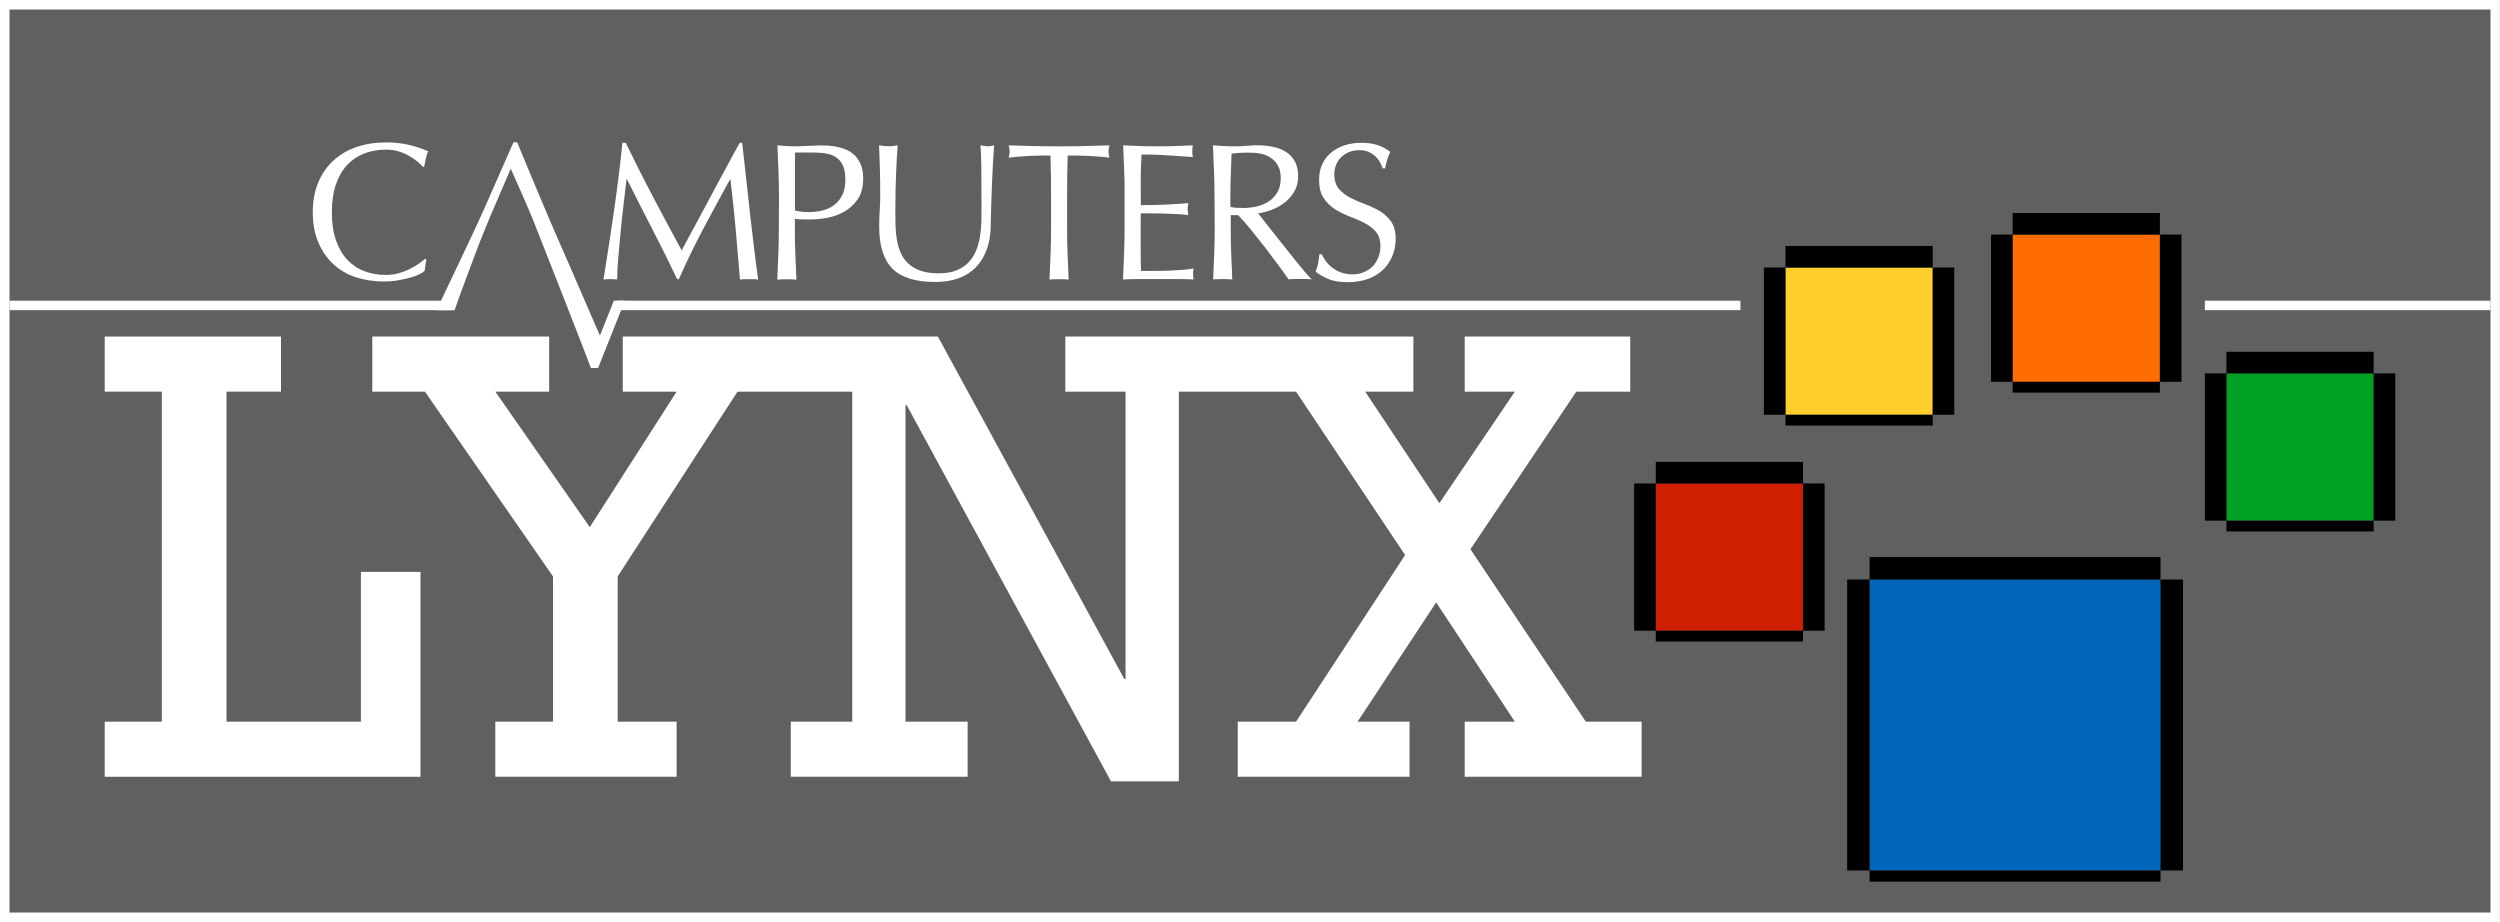<?xml version="1.0" encoding="utf-8"?>
<!-- Generator: Adobe Illustrator 25.4.1, SVG Export Plug-In . SVG Version: 6.00 Build 0)  -->
<svg version="1.1" id="Layer_1" xmlns="http://www.w3.org/2000/svg" xmlns:xlink="http://www.w3.org/1999/xlink" x="0px" y="0px"
	 viewBox="0 0 3839 1416" style="enable-background:new 0 0 3839 1416;" xml:space="preserve">
<rect x="0" y="0" width="3839" height="1416" fill="#333333" stroke="none"/>
<style type="text/css">
	.st0{fill:#606060;}
	.st1{fill:#FFFFFF;}
	.st2{fill:#CF1E00;}
	.st3{fill:#FFCD2C;}
	.st4{fill:#FF6D00;}
	.st5{fill:#00A022;}
	.st6{fill:#0066BB;}
</style>
<g>
	<g>
		<rect x="7.3" y="7.3" class="st0" width="3824.4" height="1401.3"/>
		<path class="st1" d="M3824.4,14.6v1386.7H14.6V14.6H3824.4 M3839,0h-14.6H14.6H0v14.6v1386.7v14.6h14.6h3809.7h14.6v-14.6V14.6V0
			L3839,0z"/>
	</g>
	<g>
		<g>
			<g>
				<polygon class="st1" points="554.2,1108.2 347.8,1108.2 347.8,601.4 431.5,601.4 431.5,516.8 160.8,516.8 160.8,601.4 
					248.5,601.4 248.5,1108.2 160.8,1108.2 160.8,1192.8 645.7,1192.8 645.7,878.2 554.2,878.2 				"/>
			</g>
			<g>
				<polygon class="st1" points="2435.2,1108.2 2258,843.4 2420.6,601.4 2503.4,601.4 2503.4,516.8 2249.2,516.8 2249.2,601.4 
					2326.2,601.4 2210.3,772.7 2096.4,601.4 2170.4,601.4 2170.4,516.8 1907.5,516.8 1904.6,516.8 1635.9,516.8 1635.9,601.4 
					1728.4,601.4 1728.4,1042.5 1726.4,1042.5 1440.2,516.8 1220.1,516.8 1214.3,516.8 956.3,516.8 956.3,601.4 1039,601.4 
					905.7,809.5 760.6,601.4 843.3,601.4 843.3,516.8 571.7,516.8 571.7,601.4 652.5,601.4 849.2,885.2 849.2,1108.2 760.6,1108.2 
					760.6,1192.8 1039,1192.8 1039,1108.2 948.5,1108.2 948.5,885.2 1132.5,601.4 1214.3,601.4 1220.1,601.4 1308.7,601.4 
					1308.7,1108.2 1214.3,1108.2 1214.3,1192.8 1485.9,1192.8 1485.9,1108.2 1390.5,1108.2 1390.5,622.3 1392.4,622.3 1706,1199.8 
					1810.2,1199.8 1810.2,601.4 1904.6,601.4 1907.5,601.4 1990.2,601.4 2157.7,852.3 1990.2,1108.2 1900.7,1108.2 1900.7,1192.8 
					2164.5,1192.8 2164.5,1108.2 2084.7,1108.2 2205.4,925 2326.2,1108.2 2249.2,1108.2 2249.2,1192.8 2520.9,1192.8 2520.9,1108.2 
									"/>
			</g>
		</g>
		<g>
			<rect x="2542.6" y="742.4" class="st2" width="226.1" height="226.1"/>
			<rect x="2542.6" y="709.3" width="226.1" height="33.2"/>
			<rect x="2542.6" y="968.5" width="226.1" height="16.6"/>
			<rect x="2509.4" y="742.4" width="33.2" height="226.1"/>
			<rect x="2768.7" y="742.4" width="33.2" height="226.1"/>
		</g>
		<g>
			<rect x="2741.8" y="410.8" class="st3" width="226.1" height="226.1"/>
			<rect x="2741.8" y="377.7" width="226.1" height="33.2"/>
			<rect x="2741.8" y="636.9" width="226.1" height="16.6"/>
			<rect x="2708.6" y="410.8" width="33.2" height="226.1"/>
			<rect x="2967.8" y="410.8" width="33.2" height="226.1"/>
		</g>
		<g>
			<rect x="3090.6" y="360.2" class="st4" width="226.1" height="226.1"/>
			<rect x="3090.6" y="327.1" width="226.1" height="33.2"/>
			<rect x="3090.6" y="586.3" width="226.1" height="16.6"/>
			<rect x="3057.4" y="360.2" width="33.2" height="226.1"/>
			<rect x="3316.7" y="360.2" width="33.2" height="226.1"/>
		</g>
		<g>
			<rect x="3418.9" y="573.4" class="st5" width="226.1" height="226.1"/>
			<rect x="3418.9" y="540.2" width="226.1" height="33.2"/>
			<rect x="3418.9" y="799.5" width="226.1" height="16.6"/>
			<rect x="3385.8" y="573.4" width="33.2" height="226.1"/>
			<rect x="3645" y="573.4" width="33.2" height="226.1"/>
		</g>
		<g>
			<rect x="2870.9" y="889.9" class="st6" width="446.8" height="446.8"/>
			<rect x="2870.9" y="855.5" width="446.8" height="34.5"/>
			<rect x="2836.5" y="889.9" width="34.5" height="446.8"/>
			<rect x="3317.7" y="889.9" width="34.5" height="446.8"/>
			<rect x="2870.9" y="1336.7" width="446.8" height="17.2"/>
		</g>
		<g>
			<path class="st1" d="M1002.6,302c14.1,26.8,28.8,54.3,44.2,82.5c2-3.8,4.9-9.2,8.7-16.3c3.8-7.1,8.2-15.2,13.2-24.4
				c5-9.2,10.4-19.1,16-29.8c5.7-10.7,11.5-21.5,17.4-32.5c5.9-11,11.7-21.8,17.5-32.4c5.8-10.6,11.2-20.5,16.2-29.7h3.9
				c2.2,19.2,4.2,37.7,6.2,55.6c1.9,17.9,3.9,35.5,5.8,52.8c2,17.3,4,34.4,6,51.3c2,16.9,4.2,33.6,6.6,50.2c-2.4-0.4-4.8-0.6-7-0.6
				c-2.3,0-4.6,0-7,0c-2.4,0-4.8,0-7,0c-2.3,0-4.6,0.2-7,0.6c-2.2-26.6-4.4-52.4-6.6-77.4c-2.2-25-4.9-50.5-8.1-76.5h-0.6
				c-13.8,25.2-27.3,50.2-40.6,75.1c-13.3,24.9-25.9,50.9-37.9,78.1h-2.7c-12-25.2-24.6-50.4-37.6-75.7
				c-13.1-25.3-26.2-51.1-39.4-77.5H962c-1.4,12.4-3,25.8-4.6,40.3c-1.7,14.5-3.3,28.8-4.6,42.9c-1.4,14.1-2.6,27.4-3.6,39.9
				s-1.5,22.7-1.5,30.7c-3.2-0.4-6.7-0.6-10.5-0.6c-3.8,0-7.3,0.2-10.5,0.6c2.6-16.2,5.3-33.3,8.1-51.3c2.8-18,5.5-36.1,8.1-54.3
				c2.6-18.2,5-36.1,7.2-53.8c2.2-17.7,4.1-34.5,5.7-50.5h5.1C974.6,247.7,988.5,275.3,1002.6,302z"/>
			<path class="st1" d="M1196.2,300.8c0-13.2-0.3-26.1-0.8-38.8c-0.5-12.7-1.1-25.6-1.6-38.8c4.8,0.4,9.6,0.8,14.5,1.1
				c4.9,0.3,9.7,0.4,14.5,0.4c2.4,0,5.3-0.1,8.7-0.3c3.4-0.2,6.8-0.3,10.4-0.4c3.5-0.1,6.8-0.2,10-0.4c3.2-0.2,5.9-0.3,8.1-0.3
				c3,0,6.7,0.1,11.1,0.3c4.4,0.2,9,0.8,13.9,1.8c4.9,1,9.7,2.5,14.5,4.5c4.8,2,9.1,4.9,13,8.7c3.9,3.8,7,8.5,9.4,14.3
				c2.4,5.7,3.6,12.7,3.6,21.1c0,13.2-2.8,23.9-8.5,32.1c-5.7,8.2-12.7,14.6-21,19.2c-8.3,4.6-17.1,7.7-26.4,9.3
				c-9.3,1.6-17.5,2.4-24.7,2.4c-4.6,0-8.8,0-12.6-0.1c-3.8-0.1-7.7-0.3-11.7-0.8v16.5c0,13.2,0.2,26.2,0.8,39
				c0.5,12.8,1.1,25.4,1.6,37.8c-4.6-0.4-9.5-0.6-14.7-0.6c-5.2,0-10.1,0.2-14.7,0.6c0.6-12.4,1.2-25,1.6-37.8
				c0.5-12.8,0.8-25.8,0.8-39L1196.2,300.8L1196.2,300.8z M1220.8,323.3c6.8,1.6,13.9,2.4,21.3,2.4c6.2,0,12.6-0.7,19.2-2.1
				c6.6-1.4,12.6-3.9,18.1-7.7c5.5-3.7,10-8.8,13.5-15.3c3.5-6.5,5.2-14.8,5.2-25c0-8.6-1.2-15.6-3.6-21c-2.4-5.4-5.7-9.6-10-12.6
				c-4.3-3-9.5-5.1-15.7-6.2c-6.2-1.1-13.2-1.6-21-1.6h-27L1220.8,323.3L1220.8,323.3z"/>
			<path class="st1" d="M1507.2,320.6c0-28.4-0.1-50.3-0.3-65.7c-0.2-15.4-0.7-26-1.5-31.8c2.2,0.4,4.3,0.8,6.3,1.1
				c2,0.3,4,0.4,6,0.4c2.6,0,5.6-0.5,9-1.5c-0.6,7-1.2,15.4-1.8,25c-0.6,9.7-1.1,20.1-1.5,31.2c-0.4,11.1-0.8,22.5-1.2,34.2
				c-0.4,11.7-0.7,23-0.9,34c-0.2,13.4-2.3,25.4-6.2,36c-3.9,10.6-9.4,19.6-16.6,27c-7.2,7.4-16,13-26.5,16.8
				c-10.5,3.8-22.5,5.7-36.1,5.7c-30,0-51.8-6.8-65.4-20.4c-13.6-13.6-20.4-35.1-20.4-64.5c0-9.4,0.2-17.7,0.8-25
				c0.5-7.3,0.8-14.7,0.8-22.3c0-16.8-0.2-31.7-0.6-44.7c-0.4-13-0.8-24-1.2-33c2.4,0.4,5,0.8,7.8,1.1c2.8,0.3,5.4,0.4,7.8,0.4
				c2.2,0,4.3-0.1,6.5-0.4c2.1-0.3,4.2-0.6,6.5-1.1c-0.4,4.4-0.8,10.2-1.2,17.2c-0.4,7.1-0.8,15.1-1.2,24.1
				c-0.4,9-0.7,18.7-0.9,29.1s-0.3,21.2-0.3,32.4c0,6.8,0.1,13.8,0.3,21.1c0.2,7.3,0.9,14.4,2.1,21.3c1.2,6.9,3.1,13.5,5.8,19.8
				s6.5,11.8,11.6,16.5c5,4.7,11.3,8.4,18.9,11.1c7.6,2.7,17,4,28.2,4c11,0,20.2-1.6,27.7-4.8c7.5-3.2,13.6-7.4,18.4-12.6
				s8.5-11.2,11.2-18c2.7-6.8,4.6-13.9,5.8-21.3c1.2-7.4,1.9-14.8,2.1-22.2C1507.1,333.6,1507.2,326.8,1507.2,320.6z"/>
			<path class="st1" d="M1613.1,238.8c-5.2,0-10.6,0-16.3,0.1c-5.7,0.1-11.4,0.3-17.1,0.6c-5.7,0.3-11.2,0.7-16.5,1.1
				c-5.3,0.4-10,0.9-14.3,1.5c1-3.6,1.5-6.8,1.5-9.6c0-2.2-0.5-5.3-1.5-9.3c13.2,0.4,26.1,0.8,38.7,1.1c12.6,0.3,25.5,0.4,38.7,0.4
				c13.2,0,26.1-0.1,38.7-0.4c12.6-0.3,25.5-0.6,38.7-1.1c-1,4-1.5,7.2-1.5,9.6c0,2.6,0.5,5.7,1.5,9.3c-4.2-0.6-9-1.1-14.3-1.5
				c-5.3-0.4-10.8-0.8-16.5-1.1c-5.7-0.3-11.4-0.5-17.1-0.6c-5.7-0.1-11.1-0.1-16.3-0.1c-0.6,20.6-0.9,41.3-0.9,62.1v51.6
				c0,13.2,0.2,26.2,0.8,39c0.5,12.8,1.1,25.4,1.6,37.8c-4.6-0.4-9.5-0.6-14.7-0.6s-10.1,0.2-14.7,0.6c0.6-12.4,1.2-25,1.6-37.8
				c0.5-12.8,0.8-25.8,0.8-39v-51.6C1614,280,1613.7,259.4,1613.1,238.8z"/>
			<path class="st1" d="M1726.3,261.6c-0.5-12.8-1.1-25.6-1.6-38.4c9,0.4,17.9,0.8,26.8,1.1c8.9,0.3,17.8,0.4,26.8,0.4
				s17.9-0.1,26.7-0.4c8.8-0.3,17.7-0.6,26.7-1.1c-0.6,3-0.9,6-0.9,9c0,3,0.3,6,0.9,9c-6.4-0.4-12.2-0.8-17.5-1.2
				c-5.3-0.4-10.9-0.8-16.8-1.2c-5.9-0.4-12.3-0.8-19.3-1.1c-7-0.3-15.4-0.4-25.2-0.4c-0.2,6.4-0.4,12.5-0.8,18.3
				c-0.3,5.8-0.4,12.4-0.4,19.8c0,7.8,0,15.4,0.1,22.8c0.1,7.4,0.1,13,0.1,16.8c8.8,0,16.7-0.1,23.7-0.3c7-0.2,13.4-0.4,19.2-0.8
				c5.8-0.3,11.1-0.6,16-0.9c4.9-0.3,9.5-0.6,13.9-1.1c-0.6,3-0.9,6.1-0.9,9.3c0,3,0.3,6,0.9,9c-5.2-0.6-11.2-1.1-18.2-1.5
				c-6.9-0.4-13.8-0.6-20.7-0.8c-6.9-0.1-13.4-0.2-19.5-0.3c-6.1-0.1-10.9-0.1-14.5-0.1c0,1.8,0,3.8-0.1,5.8
				c-0.1,2.1-0.1,4.8-0.1,7.9V353v18c0,11.4,0,20.8,0.1,28.2c0.1,7.4,0.2,13,0.4,16.8c6.6,0,13.6,0,21,0c7.6,0,15-0.1,22.3-0.4
				c7.3-0.3,14.2-0.7,20.7-1.2c6.5-0.5,12.1-1.3,16.9-2.3c-0.4,1.4-0.7,3-0.8,4.6c-0.1,1.7-0.1,3.3-0.1,4.6c0,3.2,0.3,5.8,0.9,7.8
				c-9-0.4-18-0.6-26.8-0.6c-8.9,0-18,0-27.1,0c-9.2,0-18.3,0-27.3,0c-9,0-18.1,0.2-27.3,0.6c0.6-12.8,1.2-25.5,1.6-38.2
				c0.5-12.7,0.8-25.6,0.8-38.8v-51.6C1727.1,287.3,1726.8,274.3,1726.3,261.6z"/>
			<path class="st1" d="M1865,300.8c0-13.2-0.3-26.1-0.8-38.8c-0.5-12.7-1.1-25.6-1.6-38.8c5.8,0.4,11.5,0.8,17.1,1.1
				c5.6,0.3,11.3,0.4,17.1,0.4c5.8,0,11.5-0.2,17.1-0.8c5.6-0.5,11.3-0.8,17.1-0.8c8.4,0,16.4,0.8,24,2.4c7.6,1.6,14.3,4.2,19.9,7.9
				c5.7,3.7,10.2,8.5,13.5,14.5c3.3,6,5,13.5,5,22.5c0,9.6-2.2,17.8-6.5,24.7c-4.3,6.9-9.5,12.6-15.7,17.1
				c-6.2,4.5-12.9,8-19.9,10.5c-7.1,2.5-13.5,4.1-19.3,5c2.4,3,5.7,7.2,9.9,12.6c4.2,5.4,8.9,11.4,14.1,17.8
				c5.2,6.5,10.6,13.3,16.2,20.4c5.6,7.1,11,13.9,16.2,20.4c5.2,6.5,10.1,12.4,14.7,17.8c4.6,5.4,8.3,9.5,11.1,12.3
				c-3-0.4-6-0.6-9-0.6c-3,0-6,0-9,0c-2.8,0-5.7,0-8.7,0c-3,0-5.9,0.2-8.7,0.6c-3-4.2-7.6-10.5-13.6-18.9
				c-6.1-8.4-12.9-17.4-20.2-27c-7.4-9.6-14.9-19.1-22.6-28.6c-7.7-9.5-14.7-17.5-21.1-24.1h-11.4v21.9c0,13.2,0.2,26.2,0.8,39
				c0.5,12.8,1.1,25.4,1.6,37.8c-4.6-0.4-9.5-0.6-14.7-0.6c-5.2,0-10.1,0.2-14.7,0.6c0.6-12.4,1.2-25,1.6-37.8
				c0.5-12.8,0.8-25.8,0.8-39L1865,300.8L1865,300.8z M1889.6,317.9c2.8,0.6,5.8,1,9.1,1.2c3.3,0.2,6.9,0.3,10.9,0.3
				c6.2,0,12.6-0.7,19.3-2.1c6.7-1.4,12.8-3.9,18.4-7.3c5.6-3.5,10.2-8.2,13.9-14.1c3.7-5.9,5.5-13.3,5.5-22.3
				c0-7.8-1.4-14.3-4.3-19.3c-2.9-5.1-6.6-9.1-11.2-12.1c-4.6-3-9.6-5.1-15-6.2c-5.4-1.1-10.7-1.6-15.9-1.6c-7,0-12.8,0.1-17.4,0.4
				c-4.6,0.3-8.5,0.7-11.7,1.1c-0.4,11-0.8,21.9-1.2,32.7c-0.4,10.8-0.6,21.6-0.6,32.4V317.9z"/>
			<path class="st1" d="M2036.1,401.2c2.7,3.7,6,7,9.9,10s8.4,5.4,13.6,7.3c5.2,1.9,11,2.8,17.4,2.8c6.6,0,12.5-1.2,17.8-3.5
				c5.3-2.3,9.8-5.4,13.5-9.3c3.7-3.9,6.5-8.5,8.5-13.8c2-5.3,3-10.9,3-16.9c0-9.2-2.4-16.5-7-21.9c-4.7-5.4-10.5-9.9-17.5-13.5
				c-7-3.6-14.5-6.9-22.6-9.9c-8.1-3-15.6-6.7-22.6-11.2s-12.9-10.2-17.5-17.2c-4.7-7-7-16.4-7-28.2c0-8.4,1.5-16,4.5-22.9
				c3-6.9,7.3-12.8,13-17.8c5.7-5,12.5-8.9,20.5-11.7c8-2.8,17-4.2,27-4.2c9.6,0,17.9,1.2,24.9,3.5s13.5,5.8,19.5,10.6
				c-1.8,3.4-3.3,7-4.5,10.8c-1.2,3.8-2.4,8.6-3.6,14.4h-3.6c-1-2.8-2.4-5.8-4-9.1c-1.7-3.3-4-6.3-6.9-9.1c-2.9-2.8-6.4-5.2-10.4-7
				s-8.8-2.8-14.4-2.8c-5.6,0-10.7,0.9-15.4,2.7c-4.7,1.8-8.8,4.3-12.3,7.7c-3.5,3.3-6.2,7.3-8.1,11.8c-1.9,4.6-2.8,9.6-2.8,15
				c0,9.4,2.4,16.8,7,22.2s10.5,10,17.5,13.6c7,3.7,14.5,7,22.6,9.9c8.1,2.9,15.6,6.5,22.6,10.6c7,4.2,12.8,9.6,17.5,16.2
				c4.7,6.6,7,15.4,7,26.4c0,9.2-1.6,17.9-5,26.1c-3.3,8.2-8.1,15.4-14.4,21.4c-6.3,6.1-14,10.8-23.1,14.1c-9.1,3.3-19.5,5-31,5
				c-12.4,0-22.4-1.6-30.1-5c-7.7-3.3-14.2-7-19.3-11.2c1.8-4.6,3-8.7,3.8-12.4c0.7-3.7,1.3-8.4,1.9-14.3h3.6
				C2031.3,393.8,2033.4,397.5,2036.1,401.2z"/>
		</g>
		<g>
			<path class="st1" d="M874.5,407.4c-4.1-9.2-8.7-19.6-13.8-31.3c-5.1-11.7-10.5-24.3-16.4-37.9c-5.8-13.6-11.6-27.3-17.4-41.1
				c-5.8-13.8-11.5-27.4-17.1-40.9c-5.6-13.5-10.8-26-15.6-37.7h-5.7c-15.6,35.8-31.1,71-46.5,105.6
				c-15.4,34.6-55.4,117.3-71.6,152.3c0,0,27.7,0,27.7,0c2.6-9.2,25.2-68.8,30.4-82.9c5.2-14.1,11-28.9,17.4-44.5
				c0,0,5.7-13.8,5.7-13.8l32.7-76.2c0,0,25.4,56.9,33.3,76.2c9.4,23.1,88.5,225.4,89.9,230c2.8-0.4,12.2-47.7,15-47.3
				C919.9,513,878.6,416.6,874.5,407.4z"/>
		</g>
		<g>
			<path class="st1" d="M643.5,421.4c-3.9,1.9-8.6,3.6-14.1,5.1c-5.5,1.5-11.7,2.8-18.4,4c-6.8,1.2-13.9,1.8-21.3,1.8
				c-15.8,0-30.4-2.3-43.8-6.7c-13.4-4.5-24.9-11.3-34.6-20.5c-9.7-9.2-17.3-20.4-22.8-33.7c-5.5-13.3-8.2-28.4-8.2-45.4
				c0-17,2.7-32.1,8.2-45.4c5.5-13.3,13.2-24.5,23.1-33.7c9.9-9.2,21.7-16.2,35.5-21c13.8-4.8,29-7.2,45.6-7.2
				c13.2,0,25.2,1.3,36.1,4c10.9,2.7,20.5,6,28.9,9.7c-1.6,2.8-2.9,6.6-3.9,11.4c-1,4.8-1.8,8.8-2.4,12l-1.8,0.6
				c-2-2.4-4.8-5.1-8.4-8.1c-3.6-3-7.8-5.9-12.6-8.7c-4.8-2.8-10.2-5.2-16.2-7c-6-1.9-12.6-2.8-19.8-2.8c-11.8,0-22.7,1.9-32.8,5.7
				c-10.1,3.8-18.9,9.6-26.4,17.5c-7.5,7.9-13.3,17.9-17.5,30s-6.3,26.4-6.3,43c0,16.6,2.1,30.9,6.3,43s10,22.1,17.5,30
				c7.5,7.9,16.3,13.8,26.4,17.5c10.1,3.8,21,5.7,32.8,5.7c7.2,0,13.8-0.9,19.9-2.7c6.1-1.8,11.7-3.9,16.8-6.5
				c5.1-2.5,9.7-5.2,13.8-8.1c4.1-2.9,7.5-5.4,10.4-7.7l1.2,1.2l-2.7,17.7C650.2,417.7,647.4,419.5,643.5,421.4z"/>
		</g>
		<g>
			<rect x="948.5" y="461.7" class="st1" width="1724.1" height="14.6"/>
		</g>
		<g>
			<rect x="3385.8" y="461.7" class="st1" width="438.6" height="14.6"/>
		</g>
		<g>
			<rect x="14.6" y="461.7" class="st1" width="678.5" height="14.6"/>
		</g>
		<polygon class="st1" points="905,556.2 918.4,565.1 959.6,461.7 942.6,461.7 		"/>
		<rect x="907.5" y="554.3" class="st1" width="10.8" height="10.8"/>
	</g>
</g>
</svg>

